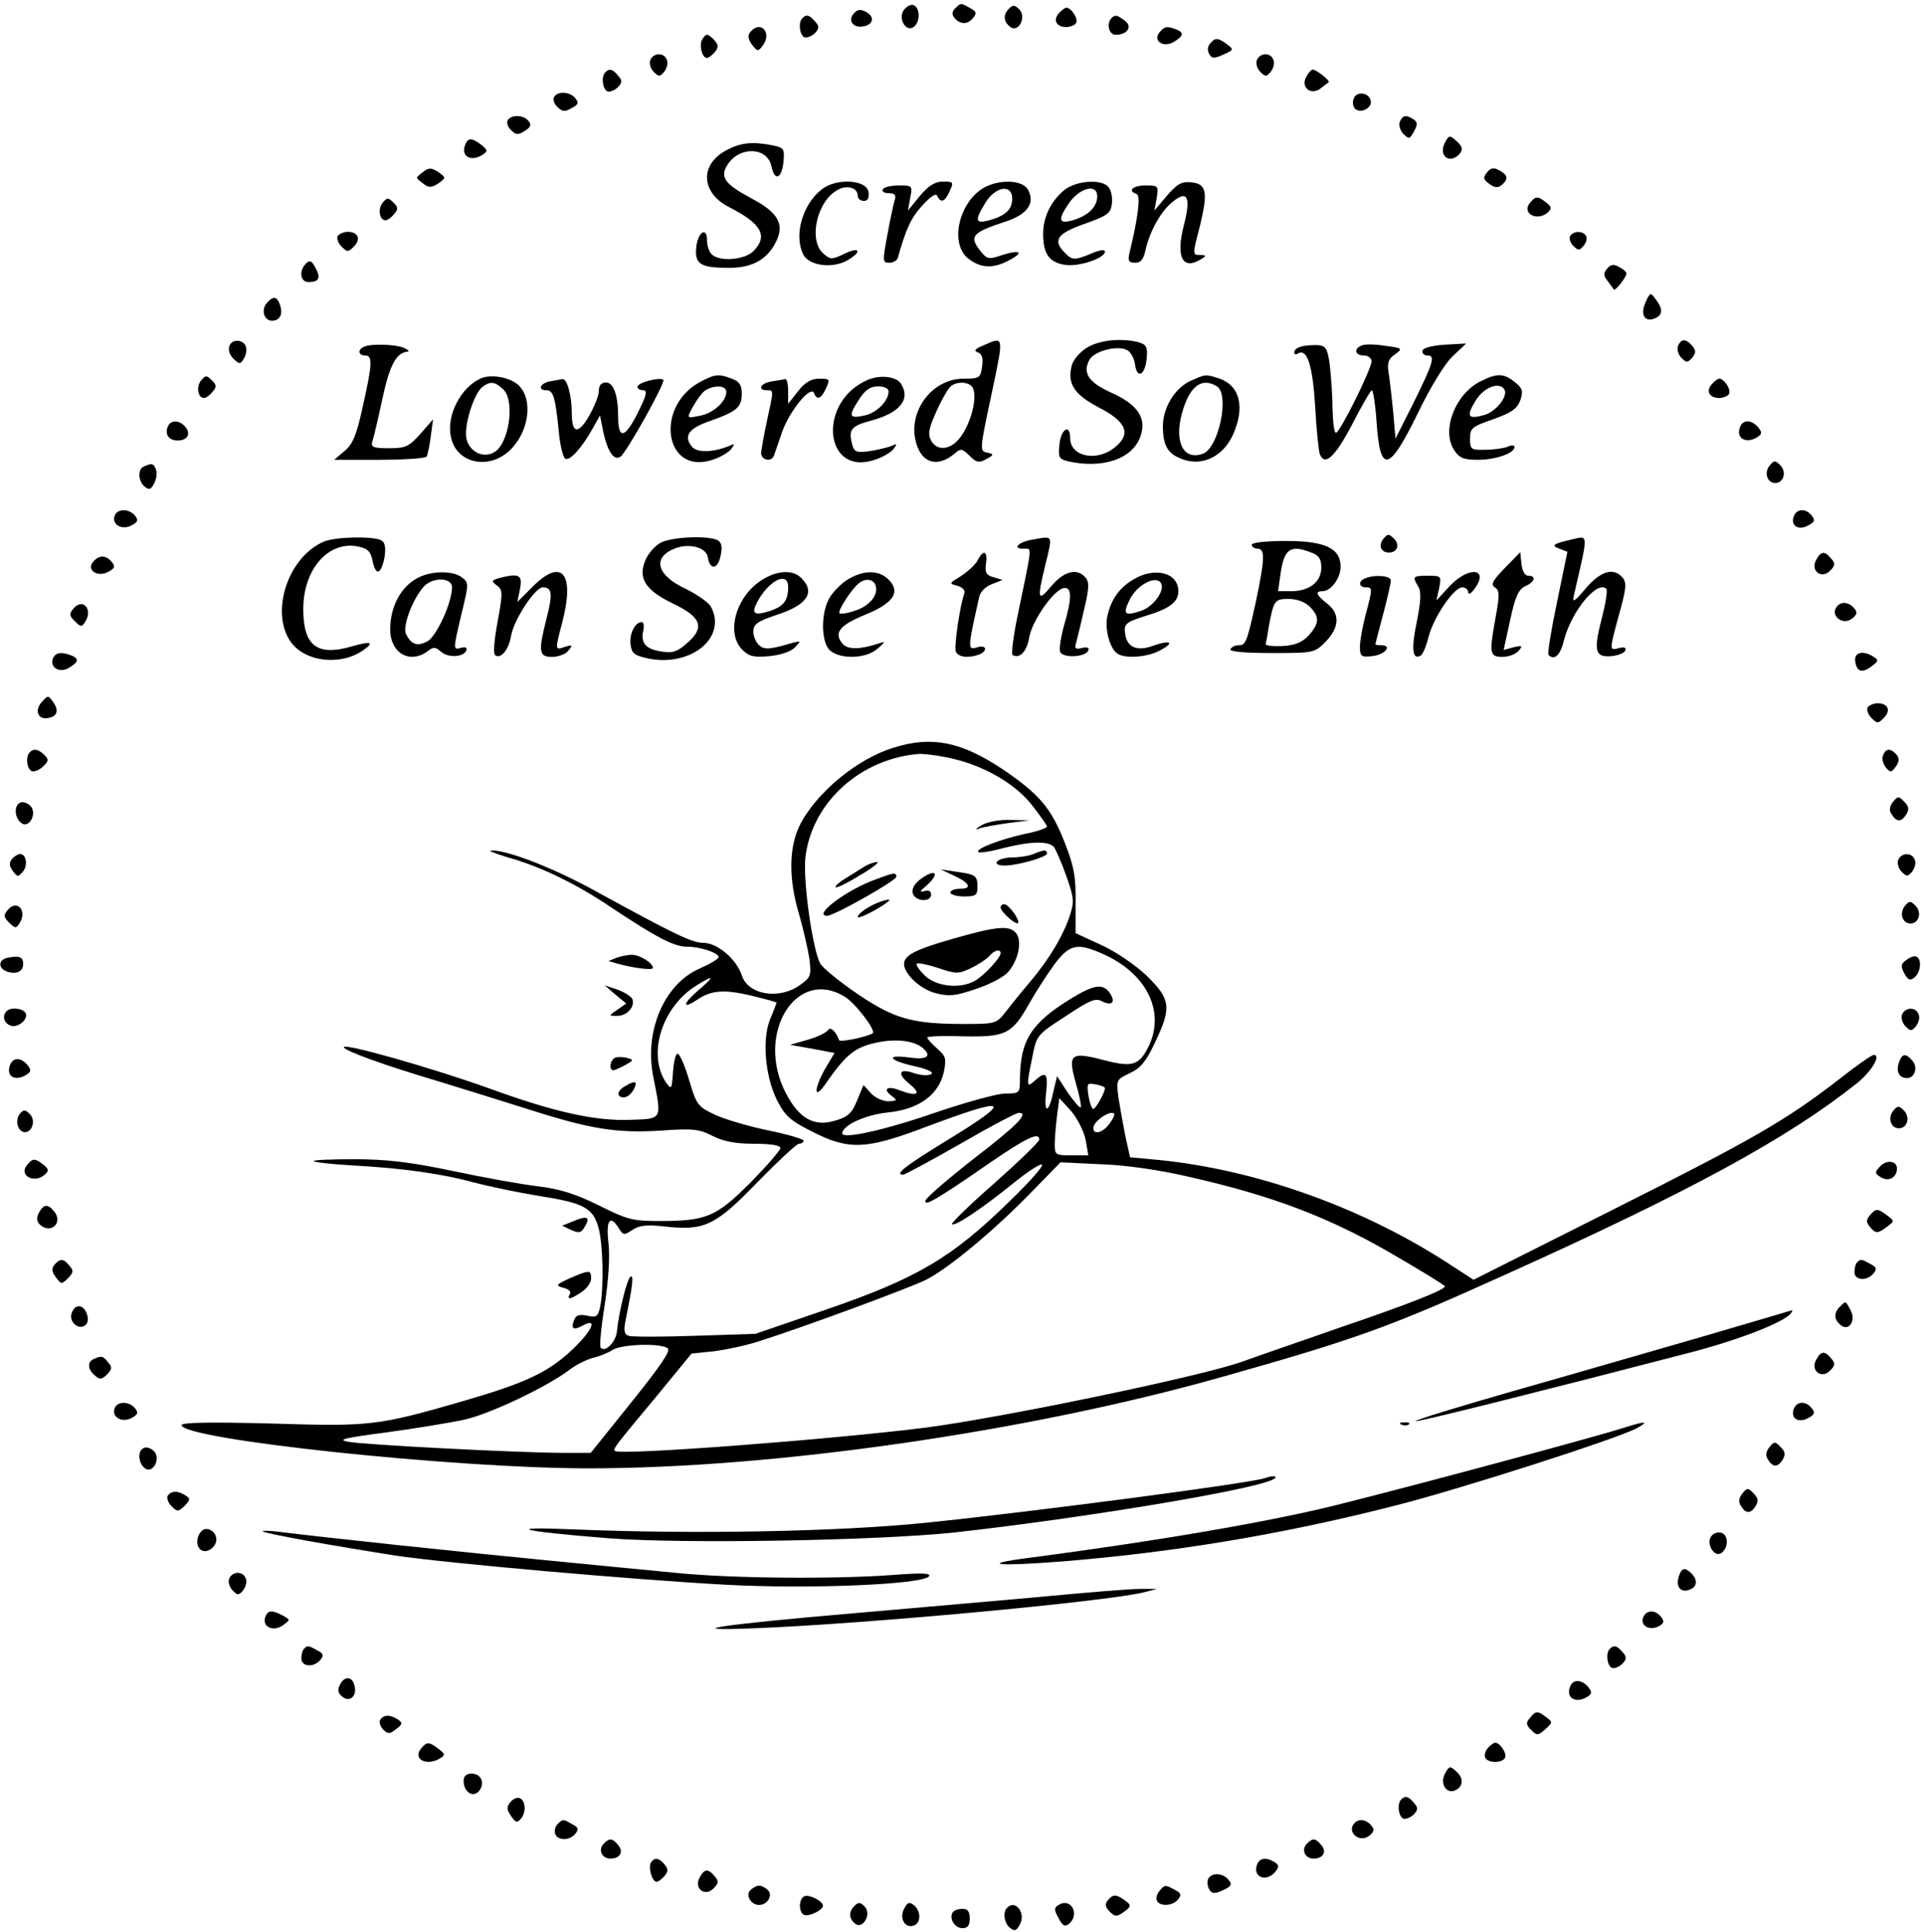 <?xml version="1.0" standalone="no"?>
<!DOCTYPE svg PUBLIC "-//W3C//DTD SVG 20010904//EN"
 "http://www.w3.org/TR/2001/REC-SVG-20010904/DTD/svg10.dtd">
<svg version="1.0" xmlns="http://www.w3.org/2000/svg"
 width="498pt" height="500pt" viewBox="0 0 498 500"
 preserveAspectRatio="xMidYMid meet">
<g transform="translate(0,500) scale(0.1,-0.1)"
fill="#000000" stroke="none">
<path d="M2341 4976 c-19 -22 4 -62 25 -45 17 14 15 50 -2 56 -6 2 -16 -3 -23
-11z"/>
<path d="M2472 4978 c-8 -8 -9 -15 -1 -25 15 -17 34 -17 48 1 10 12 8 17 -8
25 -24 14 -24 14 -39 -1z"/>
<path d="M2612 4978 c-16 -16 -15 -33 2 -47 22 -18 44 25 24 45 -11 11 -16 12
-26 2z"/>
<path d="M2209 4964 c-15 -18 0 -38 27 -32 25 5 28 25 6 37 -15 8 -23 7 -33
-5z"/>
<path d="M2740 4965 c-15 -18 -5 -35 20 -35 10 0 22 5 25 10 7 11 -12 40 -25
40 -4 0 -13 -7 -20 -15z"/>
<path d="M2077 4953 c-11 -10 -8 -41 4 -49 6 -3 18 1 27 9 13 13 13 19 2 31
-14 17 -23 20 -33 9z"/>
<path d="M2877 4953 c-14 -14 -7 -43 11 -43 30 0 44 21 24 36 -20 15 -26 17
-35 7z"/>
<path d="M1942 4917 c-7 -8 -6 -18 4 -32 15 -19 16 -19 29 -2 24 33 -7 66 -33
34z"/>
<path d="M3001 4916 c-18 -22 11 -41 38 -24 25 15 26 24 5 32 -23 9 -30 8 -43
-8z"/>
<path d="M1816 4895 c-6 -17 2 -45 14 -45 4 0 13 7 20 15 10 12 10 18 0 30 -7
8 -16 15 -20 15 -4 0 -10 -7 -14 -15z"/>
<path d="M3132 4887 c-7 -8 -7 -18 -2 -27 7 -12 13 -12 37 -1 27 12 27 13 8
27 -23 17 -30 17 -43 1z"/>
<path d="M1683 4844 c-3 -8 1 -22 9 -30 13 -13 16 -13 27 0 7 9 11 23 7 31 -7
20 -35 19 -43 -1z"/>
<path d="M3253 4844 c-3 -8 1 -22 9 -30 13 -13 16 -13 27 0 7 9 11 23 7 31 -7
20 -35 19 -43 -1z"/>
<path d="M1567 4813 c-11 -10 -8 -41 4 -49 6 -3 18 1 27 9 13 13 13 19 2 31
-14 17 -23 20 -33 9z"/>
<path d="M3381 4801 c-15 -27 12 -49 37 -30 9 7 19 15 21 16 5 4 -31 32 -41
33 -4 0 -12 -9 -17 -19z"/>
<path d="M1434 4749 c-3 -6 0 -18 9 -26 12 -12 19 -13 36 -3 18 9 20 14 10 26
-14 17 -45 19 -55 3z"/>
<path d="M3504 4745 c-4 -9 -2 -21 3 -26 14 -14 45 1 41 20 -4 22 -37 26 -44
6z"/>
<path d="M1314 4689 c-3 -6 0 -18 9 -26 12 -12 18 -13 35 -2 16 10 18 16 10
26 -13 16 -44 17 -54 2z"/>
<path d="M3623 4684 c-3 -8 1 -22 10 -31 14 -14 16 -13 27 7 10 18 9 24 -1 31
-20 13 -29 11 -36 -7z"/>
<path d="M3740 4631 c-18 -35 13 -58 39 -28 8 11 6 18 -8 31 -19 17 -20 17
-31 -3z"/>
<path d="M1204 4625 c-12 -30 16 -45 46 -25 13 9 12 12 -4 25 -25 19 -35 19
-42 0z"/>
<path d="M1880 4611 c-70 -37 -66 -111 9 -148 82 -42 100 -74 61 -113 -23 -23
-88 -28 -108 -8 -7 7 -12 23 -12 36 0 38 -25 20 -28 -20 -4 -43 13 -52 92 -51
55 1 93 23 115 68 22 45 5 75 -63 111 -71 38 -84 56 -62 89 32 48 103 44 113
-6 8 -40 27 -31 31 13 3 33 1 36 -29 42 -52 10 -82 7 -119 -13z"/>
<path d="M1094 4554 c-19 -14 -19 -14 0 -28 14 -12 22 -12 37 -3 10 6 19 14
19 17 0 3 -9 11 -19 17 -15 9 -23 9 -37 -3z"/>
<path d="M3849 4554 c-11 -14 -10 -18 6 -30 13 -10 22 -11 32 -3 18 16 16 26
-6 38 -14 8 -22 7 -32 -5z"/>
<path d="M2127 4510 c-51 -40 -73 -121 -47 -170 15 -27 71 -35 109 -16 43 23
39 40 -4 19 -33 -16 -36 -15 -55 2 -38 35 -15 136 39 164 23 13 51 5 51 -15 0
-8 7 -14 16 -14 10 0 14 7 12 23 -4 32 -83 37 -121 7z"/>
<path d="M2381 4493 l-31 -38 6 33 c6 31 6 32 -29 32 -20 0 -39 -4 -42 -10 -3
-5 3 -10 15 -10 16 0 20 -5 16 -17 -3 -10 -12 -51 -19 -90 -13 -70 -13 -73 5
-73 10 0 20 6 22 13 21 75 34 103 63 135 22 24 36 33 39 25 9 -20 20 -15 32
12 11 24 10 25 -17 25 -21 0 -37 -10 -60 -37z"/>
<path d="M2548 4515 c-66 -37 -91 -145 -42 -184 32 -25 64 -27 105 -5 41 21
30 29 -17 14 -35 -12 -39 -11 -56 10 -30 38 -22 48 60 75 61 19 82 48 63 84
-14 25 -71 28 -113 6z m72 -29 c0 -28 -17 -44 -59 -56 -37 -10 -39 -1 -10 46
26 42 69 48 69 10z"/>
<path d="M2756 4509 c-35 -28 -56 -70 -56 -114 0 -51 15 -73 54 -80 35 -7 106
16 106 34 0 6 -15 4 -35 -5 -43 -18 -50 -18 -69 2 -32 32 -20 50 52 75 59 21
67 27 70 52 2 16 -2 35 -9 43 -17 21 -82 17 -113 -7z m84 -17 c0 -26 -21 -48
-57 -60 -43 -14 -47 -3 -17 41 28 41 74 53 74 19z"/>
<path d="M3020 4493 l-32 -38 6 33 c5 31 4 32 -29 32 -33 0 -48 -14 -23 -22
11 -4 4 -60 -19 -155 -4 -18 -1 -23 15 -23 15 0 22 9 27 33 11 49 41 103 72
126 37 30 46 10 27 -63 -21 -82 -3 -117 46 -86 13 8 12 10 -2 10 -22 0 -22 -1
-2 76 21 87 17 108 -22 112 -26 3 -37 -4 -64 -35z"/>
<path d="M991 4476 c-14 -16 -9 -46 7 -46 5 0 15 7 22 16 11 12 11 18 -2 30
-13 13 -16 13 -27 0z"/>
<path d="M3960 4475 c-23 -28 21 -50 48 -23 9 9 7 14 -6 24 -22 17 -27 17 -42
-1z"/>
<path d="M874 4389 c-3 -6 1 -18 10 -27 15 -15 17 -15 32 0 19 19 11 38 -16
38 -10 0 -22 -5 -26 -11z"/>
<path d="M4064 4389 c-3 -6 0 -17 8 -25 13 -13 16 -13 27 0 7 8 10 20 6 26 -8
13 -32 13 -41 -1z"/>
<path d="M792 4318 c-19 -19 -15 -48 7 -48 27 0 32 11 17 38 -9 17 -14 20 -24
10z"/>
<path d="M4160 4305 c-10 -12 -10 -19 1 -32 7 -10 15 -20 16 -22 4 -5 32 31
33 41 0 4 -9 12 -19 17 -14 8 -22 7 -31 -4z"/>
<path d="M4259 4217 c-14 -31 -2 -52 24 -41 21 8 22 24 3 49 -14 19 -15 19
-27 -8z"/>
<path d="M690 4215 c-15 -18 -6 -45 14 -45 20 0 29 16 21 40 -8 24 -18 25 -35
5z"/>
<path d="M594 4105 c-4 -9 0 -24 10 -33 15 -15 18 -15 26 -2 6 8 9 22 7 30 -3
21 -36 25 -43 5z"/>
<path d="M2545 4106 c-22 -9 -25 -14 -14 -18 11 -4 14 -15 11 -37 -4 -29 -7
-31 -48 -31 -82 0 -145 -85 -123 -165 15 -55 56 -66 101 -28 14 13 19 12 37
-6 18 -18 25 -20 44 -9 19 10 20 13 5 16 -23 4 -23 4 7 145 34 161 35 157 -20
133z m-28 -108 c17 -29 -11 -118 -46 -145 -24 -19 -49 -15 -61 7 -9 17 -6 32
15 78 14 31 31 60 38 64 18 12 45 9 54 -4z"/>
<path d="M2813 4100 c-18 -11 -35 -31 -39 -46 -12 -47 6 -75 71 -109 72 -37
84 -69 39 -104 -47 -37 -114 -22 -114 25 0 40 -25 23 -28 -19 -3 -34 -1 -36
33 -43 92 -17 167 15 180 78 10 41 -16 74 -79 102 -58 26 -75 51 -56 85 12 23
76 39 99 24 9 -6 17 -22 19 -37 5 -38 26 -27 30 16 3 30 -1 36 -20 42 -45 12
-103 6 -135 -14z"/>
<path d="M4343 4104 c-3 -8 1 -22 9 -30 13 -13 16 -13 28 0 10 13 10 19 0 31
-16 19 -29 19 -37 -1z"/>
<path d="M943 4103 c-18 -7 -16 -23 2 -23 20 0 19 -21 -6 -132 -16 -74 -26
-98 -47 -115 l-27 -23 117 0 c64 0 119 4 122 8 3 5 8 29 11 53 l6 44 -33 -38
c-30 -33 -38 -37 -81 -37 -41 0 -48 3 -43 18 3 9 15 59 26 111 19 88 36 118
65 121 6 1 1 5 -10 10 -22 9 -83 11 -102 3z"/>
<path d="M3368 4103 c-10 -2 -18 -9 -18 -14 0 -6 4 -8 9 -4 24 14 38 -27 45
-134 3 -60 9 -117 12 -126 13 -33 40 -7 84 77 25 49 48 88 51 88 3 0 9 -37 12
-81 9 -137 32 -132 108 24 32 66 68 125 89 145 l35 33 -54 -3 c-33 -2 -56 -8
-59 -15 -2 -7 4 -13 13 -13 21 0 15 -19 -40 -130 l-43 -85 -6 70 c-4 39 -9 84
-12 102 -4 24 0 35 17 46 20 15 20 16 -25 22 -25 4 -53 5 -61 1 -22 -8 -18
-26 5 -26 11 0 20 -7 20 -15 0 -20 -82 -185 -92 -185 -5 0 -8 28 -9 63 0 34
-4 85 -7 112 -6 44 -10 50 -32 52 -14 0 -33 -1 -42 -4z"/>
<path d="M521 4016 c-14 -16 -9 -46 7 -46 5 0 15 7 22 16 11 12 11 18 -2 30
-13 13 -16 13 -27 0z"/>
<path d="M1245 4021 c-52 -23 -90 -96 -78 -151 13 -69 98 -88 153 -35 50 48
61 133 21 169 -22 20 -70 28 -96 17z m57 -28 c32 -29 16 -143 -24 -164 -29
-16 -64 3 -71 37 -6 33 19 114 41 132 21 16 32 15 54 -5z"/>
<path d="M1813 4012 c-120 -64 -93 -243 31 -202 19 6 40 18 48 27 11 15 11 16
-7 8 -40 -16 -81 -17 -94 -1 -23 28 -8 48 48 67 68 24 81 35 81 70 0 22 -6 32
-26 39 -34 13 -43 12 -81 -8z m67 -26 c0 -25 -34 -56 -69 -62 -33 -7 -33 -6
-21 17 7 13 19 32 28 42 18 20 62 23 62 3z"/>
<path d="M2244 4016 c-129 -57 -111 -250 20 -206 19 6 40 18 48 27 11 15 11
16 -7 8 -11 -4 -37 -10 -57 -13 -33 -4 -38 -1 -43 21 -9 35 -1 45 48 58 76 20
105 55 79 96 -12 19 -55 24 -88 9z m56 -29 c0 -24 -30 -55 -61 -62 -41 -9 -44
-3 -17 39 17 27 30 36 51 36 15 0 27 -5 27 -13z"/>
<path d="M3083 4015 c-41 -18 -73 -69 -73 -118 0 -52 13 -73 55 -87 50 -16
101 10 126 64 32 71 19 127 -34 146 -37 12 -35 12 -74 -5z m67 -15 c33 -21 5
-158 -36 -174 -50 -19 -75 29 -55 103 19 71 51 96 91 71z"/>
<path d="M3832 4013 c-65 -32 -102 -127 -68 -178 13 -20 24 -25 61 -25 46 0
95 17 95 33 0 5 -8 6 -17 1 -10 -4 -36 -8 -58 -8 -38 -1 -40 1 -40 29 0 27 5
31 60 50 47 17 62 27 70 49 8 24 6 31 -14 47 -28 23 -46 24 -89 2z m62 -21
c10 -17 -21 -57 -52 -66 -43 -12 -48 -4 -22 38 21 34 61 49 74 28z"/>
<path d="M1423 4013 c-25 -5 -32 -23 -9 -23 18 0 23 -16 32 -103 3 -37 11 -70
17 -74 11 -7 42 26 71 78 l19 34 9 -45 c11 -49 27 -73 44 -62 15 10 117 192
111 199 -8 8 -67 -7 -67 -18 0 -5 7 -9 15 -9 12 0 8 -14 -16 -62 -32 -63 -49
-65 -49 -7 0 56 -12 89 -31 89 -13 0 -19 -7 -19 -22 0 -12 -12 -41 -26 -66
-28 -47 -44 -44 -44 9 0 45 -12 89 -24 88 -6 -1 -21 -4 -33 -6z"/>
<path d="M1998 4013 c-29 -4 -39 -23 -13 -23 18 0 18 2 0 -80 -8 -36 -14 -73
-15 -82 0 -20 29 -25 34 -5 2 6 12 34 21 61 20 54 73 119 82 99 7 -20 19 -15
31 12 11 24 10 25 -17 25 -21 0 -37 -9 -55 -32 l-26 -33 0 33 c0 17 -3 31 -7
31 -5 -1 -20 -4 -35 -6z"/>
<path d="M4430 4005 c-15 -18 -5 -35 20 -35 10 0 22 5 25 10 7 11 -12 40 -25
40 -4 0 -13 -7 -20 -15z"/>
<path d="M434 3895 c-8 -20 4 -35 26 -35 25 0 35 17 20 35 -16 19 -39 19 -46
0z"/>
<path d="M4504 3895 c-12 -29 15 -45 45 -26 12 8 12 12 2 25 -17 20 -40 21
-47 1z"/>
<path d="M4581 3796 c-16 -19 -7 -46 14 -46 22 0 30 29 13 46 -13 13 -16 13
-27 0z"/>
<path d="M373 3793 c-17 -6 -16 -38 1 -52 12 -10 17 -8 25 8 6 11 8 27 5 35
-6 17 -11 18 -31 9z"/>
<path d="M297 3666 c-9 -23 18 -39 43 -26 17 9 19 14 9 26 -15 18 -45 18 -52
0z"/>
<path d="M4643 3664 c-9 -24 11 -38 37 -24 17 9 19 14 9 26 -15 19 -38 18 -46
-2z"/>
<path d="M3581 3606 c-14 -17 -7 -36 14 -36 22 0 29 20 13 36 -13 13 -16 13
-27 0z"/>
<path d="M840 3599 c-91 -37 -140 -175 -91 -255 34 -55 126 -69 188 -29 34 23
25 27 -27 12 -90 -26 -125 2 -125 97 0 102 64 176 140 162 26 -5 34 -12 39
-36 8 -41 22 -38 31 6 4 26 2 39 -7 45 -18 12 -117 10 -148 -2z"/>
<path d="M1709 3595 c-14 -8 -32 -28 -39 -46 -19 -46 1 -77 72 -111 73 -35 83
-61 38 -101 -27 -24 -39 -28 -68 -23 -41 6 -54 22 -47 54 3 12 1 22 -4 22 -17
0 -32 -29 -29 -57 3 -24 9 -29 45 -37 111 -23 206 54 163 134 -6 11 -35 31
-65 46 -76 35 -88 82 -27 105 37 14 80 2 84 -23 5 -34 26 -32 33 3 5 22 3 34
-6 40 -22 14 -121 10 -150 -6z"/>
<path d="M2670 3603 c-34 -6 -50 -23 -22 -23 24 0 25 15 -13 -168 -12 -57 -18
-105 -14 -107 18 -11 37 9 43 45 7 43 63 123 89 128 22 4 22 -26 1 -97 -8 -29
-13 -60 -10 -68 7 -17 67 -14 73 4 3 7 -3 9 -17 6 -14 -4 -19 -1 -16 8 2 8 12
47 21 87 14 58 15 75 5 87 -22 26 -56 17 -89 -22 -35 -42 -37 -34 -16 52 20
84 23 78 -35 68z"/>
<path d="M4065 3603 c-45 -10 -51 -15 -29 -23 l21 -8 -27 -131 c-15 -71 -25
-133 -22 -136 15 -15 31 -1 40 38 20 76 86 156 110 133 3 -4 -2 -38 -12 -76
-22 -85 -18 -102 26 -98 17 2 33 8 35 15 3 7 -3 9 -16 6 -26 -7 -26 -8 0 88
18 64 20 81 9 94 -23 27 -56 18 -95 -27 -31 -37 -36 -39 -31 -18 38 166 39
154 -9 143z"/>
<path d="M3240 3590 c0 -5 7 -10 15 -10 20 0 19 -27 -5 -140 -23 -105 -26
-110 -45 -110 -8 0 -17 -4 -20 -10 -4 -6 33 -10 105 -10 110 0 112 0 141 29
36 37 38 73 4 99 -28 22 -32 32 -12 32 22 0 47 34 47 63 0 48 -40 67 -141 67
-53 0 -89 -4 -89 -10z m154 -20 c20 -7 26 -17 26 -39 0 -37 -31 -61 -78 -61
l-34 0 7 48 c9 62 26 73 79 52z m-4 -140 c26 -26 25 -43 -2 -74 -17 -18 -35
-26 -68 -28 -25 -1 -44 1 -44 5 1 4 5 24 8 45 13 69 15 72 52 72 21 0 42 -8
54 -20z"/>
<path d="M2530 3549 c-6 -11 -26 -29 -43 -40 -31 -19 -31 -19 -9 -25 14 -4 21
-12 18 -20 -11 -29 -27 -137 -22 -150 6 -15 33 -18 60 -8 23 9 20 26 -4 19
-26 -8 -26 -5 5 132 3 12 17 26 32 31 l28 11 -23 7 c-19 5 -23 12 -20 35 5 34
-7 38 -22 8z"/>
<path d="M3895 3530 c-32 -33 -37 -43 -26 -50 12 -7 13 -19 3 -73 -18 -98 -17
-107 17 -107 16 0 34 7 42 16 11 13 9 14 -13 9 l-26 -7 17 78 c13 61 22 79 39
87 25 11 29 27 8 27 -9 0 -16 12 -18 31 l-3 30 -40 -41z"/>
<path d="M4701 3551 c-16 -28 14 -51 36 -28 13 13 14 19 3 31 -17 21 -27 20
-39 -3z"/>
<path d="M241 3546 c-18 -21 11 -41 39 -26 17 9 19 14 9 26 -15 18 -33 18 -48
0z"/>
<path d="M1091 3509 c-49 -20 -81 -74 -81 -138 0 -61 50 -90 96 -57 16 13 21
12 36 -1 18 -16 59 -14 65 4 3 7 -3 10 -15 6 -19 -5 -19 -3 1 82 21 86 21 87
2 101 -21 16 -69 17 -104 3z m79 -29 c0 -39 -40 -127 -64 -140 -26 -13 -41 -9
-55 19 -10 19 17 91 46 123 23 25 73 24 73 -2z"/>
<path d="M1379 3482 l-40 -40 7 34 c7 37 -3 41 -54 28 -20 -6 -21 -8 -6 -19
15 -11 16 -18 2 -94 -9 -48 -12 -84 -6 -87 15 -10 35 15 41 51 7 41 62 125 82
125 24 0 26 -17 10 -79 -22 -87 -21 -101 14 -101 16 0 35 7 42 16 12 15 11 16
-9 10 -26 -9 -26 -10 -6 66 32 125 -2 165 -77 90z"/>
<path d="M1969 3497 c-65 -43 -90 -136 -48 -178 18 -18 30 -21 71 -17 29 3 56
12 66 23 16 17 16 17 -8 11 -58 -17 -71 -18 -85 -6 -8 7 -15 23 -15 35 0 20
10 27 64 45 76 25 97 58 60 94 -22 23 -65 20 -105 -7z m71 -16 c0 -35 -11 -50
-47 -62 -41 -13 -49 -8 -33 23 30 56 80 81 80 39z"/>
<path d="M2192 3499 c-18 -12 -39 -34 -47 -50 -21 -40 -19 -112 3 -132 27 -24
94 -22 123 4 21 18 22 20 4 14 -48 -16 -81 -17 -94 -1 -24 28 -8 48 58 75 74
30 93 59 61 91 -26 26 -66 25 -108 -1z m74 -13 c9 -24 -14 -54 -52 -66 -19 -7
-38 -10 -41 -7 -6 6 34 67 52 79 16 12 35 9 41 -6z"/>
<path d="M2933 3500 c-37 -22 -58 -53 -67 -96 -7 -32 7 -84 27 -96 20 -13 76
-9 108 8 41 21 30 29 -16 13 -43 -16 -69 -4 -73 33 -3 23 2 28 53 44 63 19 85
36 85 64 0 48 -61 64 -117 30z m72 -9 c11 -19 -19 -61 -52 -72 -43 -14 -48 -9
-28 31 19 37 67 62 80 41z"/>
<path d="M3752 3483 l-34 -37 7 32 c6 31 6 32 -29 32 -39 0 -41 -2 -25 -28 8
-13 7 -37 -4 -92 -15 -71 -11 -100 11 -86 5 3 14 25 20 49 13 50 65 127 87
127 8 0 15 -6 15 -12 0 -8 7 -5 15 6 42 55 -12 63 -63 9z"/>
<path d="M3533 3503 c-18 -7 -16 -23 2 -23 18 0 18 -2 0 -70 -8 -30 -15 -68
-15 -83 0 -26 3 -28 32 -25 32 3 53 28 24 28 -9 0 -16 1 -16 3 0 1 9 36 20 77
11 41 20 81 20 88 0 12 -42 16 -67 5z"/>
<path d="M190 3425 c-11 -13 -11 -19 4 -33 15 -15 18 -15 26 -2 22 33 -6 64
-30 35z"/>
<path d="M4757 3433 c-24 -23 12 -55 38 -33 12 10 13 16 4 26 -12 15 -31 18
-42 7z"/>
<path d="M137 3296 c-9 -24 18 -39 42 -24 25 15 26 24 5 32 -25 10 -41 7 -47
-8z"/>
<path d="M4802 3288 c4 -27 18 -31 43 -12 17 13 18 16 5 24 -28 18 -52 12 -48
-12z"/>
<path d="M108 3183 c-20 -22 -9 -47 17 -41 24 4 28 20 12 42 -12 17 -13 17
-29 -1z"/>
<path d="M4834 3169 c-3 -6 1 -18 10 -27 15 -15 17 -15 32 0 19 19 11 38 -16
38 -10 0 -22 -5 -26 -11z"/>
<path d="M2313 3065 c-96 -29 -204 -120 -244 -203 -27 -56 -28 -137 -1 -227
11 -38 23 -91 27 -116 5 -44 4 -48 -24 -68 -54 -39 -135 -26 -151 25 -14 42
-63 84 -100 84 -29 0 -78 24 -275 132 -110 61 -233 109 -274 107 -9 0 11 -8
44 -18 83 -23 176 -68 265 -128 119 -79 164 -103 198 -103 35 0 82 -16 82 -27
0 -5 -23 -18 -50 -30 -91 -40 -143 -162 -119 -280 22 -111 24 -108 -56 -111
-92 -4 -198 19 -368 81 -154 55 -377 118 -377 107 0 -9 105 -47 250 -90 58
-18 159 -49 225 -70 162 -52 230 -63 345 -56 84 6 100 4 135 -14 28 -14 58
-20 107 -20 42 0 68 -4 68 -11 0 -6 -35 -46 -77 -89 -89 -89 -114 -100 -236
-100 -71 0 -84 4 -158 41 -61 30 -100 42 -157 49 -43 5 -142 23 -222 40 -110
23 -171 30 -254 30 -60 0 -107 -2 -104 -5 3 -3 47 -8 99 -11 132 -7 235 -22
315 -44 38 -10 114 -26 169 -35 116 -18 140 -31 154 -82 12 -42 14 -153 5
-202 -6 -29 -10 -31 -34 -26 -20 4 -29 2 -34 -11 -9 -23 -2 -28 23 -14 40 21
23 -15 -29 -64 -61 -57 -117 -84 -278 -131 -225 -65 -241 -67 -499 -59 -154 4
-233 3 -233 -4 0 -37 704 -112 1053 -112 480 0 1135 94 1638 236 347 98 430
127 737 266 475 214 728 351 909 495 37 30 63 73 43 73 -5 0 -44 -27 -87 -61
-141 -109 -221 -155 -587 -339 l-362 -182 -74 48 c-222 142 -491 237 -740 262
l-75 7 -12 54 c-6 30 -14 75 -18 100 -6 46 -6 47 30 64 28 13 42 31 65 80 43
90 40 111 -22 172 -31 29 -81 63 -119 80 l-65 30 0 80 c1 66 -4 93 -28 154
-35 90 -66 126 -162 191 -107 71 -183 86 -281 55z m137 -25 c88 -17 173 -64
219 -121 23 -29 41 -55 41 -58 0 -4 -26 -13 -57 -19 -64 -14 -129 -39 -121
-47 3 -3 31 1 64 10 71 18 118 19 132 3 5 -7 20 -41 32 -75 19 -54 21 -66 10
-100 -17 -53 -54 -115 -103 -173 -23 -27 -52 -63 -65 -80 -23 -29 -26 -30
-106 -30 -134 0 -180 13 -274 76 -46 31 -90 67 -98 79 -20 31 -47 220 -39 279
18 141 144 254 296 265 9 0 40 -3 69 -9z m396 -505 c119 -49 171 -149 128
-241 -25 -52 -43 -57 -119 -37 -84 22 -92 15 -70 -61 9 -32 15 -59 12 -62 -2
-2 -17 15 -33 38 l-28 43 -10 -42 c-12 -57 -25 -55 -18 2 5 48 -1 54 -30 28
-21 -19 -22 -15 -6 61 11 57 12 58 86 106 62 41 77 48 94 39 25 -13 36 -4 22
19 -18 28 -41 25 -103 -13 -102 -63 -130 -107 -131 -207 0 -37 -1 -38 -38 -38
-20 0 -100 -22 -177 -48 -135 -47 -245 -71 -245 -55 1 21 60 48 118 54 81 8
132 46 145 105 7 35 5 41 -18 61 -14 12 -25 25 -25 28 0 3 42 5 93 3 110 -2
126 5 171 85 17 30 46 75 65 101 38 51 58 56 117 31z m-1041 -100 c-39 -34
-39 -48 0 -22 35 24 68 27 137 11 37 -9 68 -17 68 -19 0 -1 -7 -20 -16 -41
-22 -52 -14 -148 17 -211 21 -41 34 -53 92 -82 94 -48 139 -46 292 12 218 82
232 73 55 -35 -108 -66 -136 -88 -112 -88 4 0 71 36 148 80 76 44 144 80 151
80 28 0 -5 -33 -117 -119 -65 -51 -121 -99 -124 -107 -7 -19 28 1 168 98 95
65 126 79 126 59 0 -6 -52 -56 -115 -112 -64 -56 -113 -104 -111 -107 7 -7 76
39 159 106 37 30 71 52 74 48 4 -4 -33 -46 -83 -94 -151 -148 -241 -201 -484
-284 l-175 -60 -157 -5 c-86 -3 -163 -3 -171 0 -12 4 -13 14 -7 44 17 83 21
115 12 109 -9 -5 -30 -91 -35 -140 -2 -28 -30 -57 -42 -44 -4 3 1 53 10 110
10 65 14 124 10 161 -7 60 4 75 27 38 11 -18 14 -18 35 -4 18 12 37 14 83 9
103 -12 132 2 241 115 53 54 101 99 107 99 7 0 12 4 12 8 0 4 -40 16 -89 26
-49 10 -111 28 -138 40 -47 22 -50 26 -69 90 -11 37 -24 68 -30 69 -5 1 -10
-20 -12 -47 -3 -44 -4 -47 -17 -29 -51 73 -12 199 80 254 45 28 45 22 0 -16z
m381 -14 c28 -17 82 -88 73 -95 -13 -9 -84 -24 -87 -18 -9 24 -23 36 -29 26
-5 -7 -28 -18 -53 -25 l-45 -13 57 -10 58 -11 -26 -44 c-28 -51 -27 -79 2 -37
52 75 75 94 125 106 52 13 102 8 126 -11 26 -22 14 -32 -32 -26 -64 9 -56 -7
11 -22 36 -8 52 -16 44 -21 -7 -4 -26 -3 -42 2 -41 15 -48 0 -13 -28 32 -26
19 -33 -28 -15 -31 12 -43 2 -19 -15 15 -12 15 -13 -9 -14 -14 0 -34 9 -45 21
l-19 21 -17 -41 c-13 -32 -24 -42 -56 -51 -55 -17 -94 5 -129 73 -78 153 28
324 153 248z m674 -237 c0 -11 -24 -54 -30 -54 -8 0 -19 57 -13 64 5 4 43 -4
43 -10z m-50 -134 l7 -40 -43 0 c-42 0 -44 1 -44 29 0 15 3 49 6 74 l6 45 31
-34 c16 -19 33 -53 37 -74z m64 45 c-17 -26 -44 -34 -44 -14 0 14 30 38 48 39
9 0 8 -7 -4 -25z m201 -140 c213 -48 357 -102 518 -194 81 -47 147 -87 147
-90 0 -9 -99 -48 -270 -106 -85 -30 -200 -69 -255 -89 -110 -39 -622 -145
-822 -171 -249 -31 -789 -72 -801 -60 -6 5 -4 8 111 146 l87 106 58 6 c31 4
84 15 117 26 114 36 390 138 432 159 59 30 175 127 268 222 l80 82 105 -5 c63
-2 153 -15 225 -32z m-1347 -444 c9 -6 -16 -43 -93 -139 l-106 -132 -69 0
c-112 0 -522 21 -560 29 -28 5 -8 10 100 24 74 10 165 25 202 33 67 15 214 85
272 129 17 13 45 27 61 31 17 4 39 13 50 20 21 15 122 19 143 5z"/>
<path d="M2540 2864 c-16 -10 -18 -13 -5 -8 11 4 45 10 75 14 l55 7 -50 1
c-29 1 -60 -5 -75 -14z"/>
<path d="M2675 2790 c-11 -5 -37 -9 -57 -9 -39 -1 -55 -21 -17 -21 33 0 109
22 109 31 0 11 -8 10 -35 -1z"/>
<path d="M2235 2756 c-11 -7 -33 -21 -48 -30 -16 -10 -27 -20 -24 -22 2 -3 31
11 63 31 33 19 52 35 44 34 -8 0 -24 -6 -35 -13z"/>
<path d="M2467 2735 c42 -19 51 -35 19 -35 -14 0 -26 -4 -26 -10 0 -5 16 -10
35 -10 30 0 35 3 35 24 0 30 -4 33 -55 40 l-40 6 32 -15z"/>
<path d="M2266 2724 c-75 -27 -164 -94 -125 -94 18 0 179 91 179 101 0 12 -6
11 -54 -7z"/>
<path d="M2379 2722 c-14 -12 -20 -25 -16 -35 8 -21 47 -22 47 -2 0 9 -6 12
-17 9 -14 -4 -13 -1 5 14 38 34 22 46 -19 14z"/>
<path d="M2248 2652 c-16 -9 -28 -20 -28 -25 0 -7 56 21 79 40 15 12 -29 -1
-51 -15z"/>
<path d="M2590 2652 c0 -12 39 -46 45 -41 6 7 -24 49 -36 49 -5 0 -9 -4 -9 -8z"/>
<path d="M2468 2571 c-98 -28 -128 -43 -128 -66 0 -25 42 -65 81 -75 34 -9 51
-8 103 10 35 11 73 31 84 43 27 29 39 82 22 102 -17 21 -50 18 -162 -14z m122
-38 c-1 -13 -45 -60 -68 -72 -38 -21 -100 -14 -129 15 -14 14 -23 27 -20 30 3
3 27 -2 55 -11 47 -16 53 -16 86 0 19 9 40 23 47 31 12 15 29 19 29 7z"/>
<path d="M77 3053 c-11 -10 -8 -41 4 -48 5 -4 19 1 29 10 16 15 17 19 5 31
-15 15 -28 18 -38 7z"/>
<path d="M4874 3045 c-4 -8 0 -22 7 -31 12 -14 14 -14 26 2 9 13 10 21 2 31
-15 17 -28 17 -35 -2z"/>
<path d="M4900 2925 c-9 -11 -11 -22 -4 -32 13 -21 25 -21 38 -1 8 14 7 21 -5
33 -14 15 -17 15 -29 0z"/>
<path d="M53 2923 c-17 -6 -16 -38 1 -52 21 -18 44 25 24 44 -7 7 -19 11 -25
8z"/>
<path d="M31 2777 c-8 -10 -7 -18 2 -31 12 -16 14 -16 26 -2 14 16 9 46 -7 46
-5 0 -15 -6 -21 -13z"/>
<path d="M4913 2774 c-3 -8 1 -22 9 -30 13 -13 16 -13 27 0 7 9 11 23 7 31 -7
20 -35 19 -43 -1z"/>
<path d="M4931 2656 c-16 -19 -7 -46 14 -46 22 0 30 29 13 46 -13 13 -16 13
-27 0z"/>
<path d="M20 2645 c-11 -13 -11 -19 4 -33 15 -15 18 -15 26 -2 22 33 -6 64
-30 35z"/>
<path d="M23 2522 c-28 -4 -30 -28 -3 -37 23 -7 40 1 40 20 0 18 -9 22 -37 17z"/>
<path d="M1595 2521 l-20 -8 20 -6 c42 -12 95 -19 95 -12 0 13 -34 34 -55 34
-11 0 -29 -4 -40 -8z"/>
<path d="M4935 2516 c-15 -10 -16 -16 -6 -35 10 -18 15 -20 27 -10 15 13 19
45 5 53 -4 3 -16 0 -26 -8z"/>
<path d="M1593 2426 l28 -23 -23 -16 c-23 -16 -23 -16 -2 -16 26 -1 48 23 41
43 -3 7 -20 18 -39 25 l-33 11 28 -24z"/>
<path d="M17 2383 c-12 -12 -7 -31 10 -37 19 -8 48 17 39 33 -8 12 -39 15 -49
4z"/>
<path d="M4923 2374 c-3 -8 1 -22 9 -30 13 -13 16 -13 27 0 7 9 11 23 7 31 -7
20 -35 19 -43 -1z"/>
<path d="M1593 2263 c-14 -5 -18 -33 -5 -33 4 1 18 7 31 14 21 12 22 13 5 18
-11 3 -25 3 -31 1z"/>
<path d="M4915 2250 c-8 -24 1 -40 21 -40 20 0 29 27 14 45 -17 20 -27 19 -35
-5z"/>
<path d="M26 2244 c-11 -30 13 -44 43 -25 12 8 12 12 2 25 -17 20 -37 20 -45
0z"/>
<path d="M1618 2189 c-22 -12 -23 -29 -3 -29 8 0 19 9 25 20 12 22 4 25 -22 9z"/>
<path d="M4901 2126 c-16 -19 -7 -46 14 -46 22 0 30 29 13 46 -13 13 -16 13
-27 0z"/>
<path d="M51 2117 c-13 -17 -5 -47 14 -47 19 0 28 32 12 47 -12 12 -16 12 -26
0z"/>
<path d="M70 1985 c-23 -28 21 -50 48 -23 9 9 7 14 -6 24 -22 17 -27 17 -42
-1z"/>
<path d="M4866 1981 c-14 -15 -14 -18 3 -28 20 -12 41 0 41 23 0 20 -27 24
-44 5z"/>
<path d="M101 1862 c-7 -13 -6 -23 1 -30 28 -28 63 3 38 33 -16 20 -27 19 -39
-3z"/>
<path d="M4840 1855 c-10 -12 -10 -18 0 -30 15 -18 20 -18 44 0 20 15 20 15 0
30 -24 18 -29 18 -44 0z"/>
<path d="M1480 1838 l-25 -10 23 -11 c18 -8 26 -8 33 4 19 30 11 35 -31 17z"/>
<path d="M141 1727 c-8 -10 -7 -19 4 -33 13 -18 15 -18 31 -2 14 14 15 20 4
32 -15 19 -24 20 -39 3z"/>
<path d="M4807 1733 c-4 -3 -7 -15 -7 -25 0 -22 32 -24 49 -4 10 12 8 17 -8
25 -23 13 -26 13 -34 4z"/>
<path d="M1475 1692 c-37 -17 -38 -19 -16 -25 13 -3 20 -10 16 -16 -9 -16 2
-14 30 5 14 9 25 25 25 35 0 23 -4 23 -55 1z"/>
<path d="M4762 1618 c-16 -16 -15 -33 2 -47 21 -18 41 11 26 38 -13 25 -12 25
-28 9z"/>
<path d="M186 1603 c-9 -21 14 -45 33 -34 8 5 11 16 6 30 -8 25 -30 28 -39 4z"/>
<path d="M4400 1539 c-129 -37 -349 -101 -487 -140 -139 -40 -251 -74 -249
-77 4 -3 343 82 708 177 132 34 250 81 264 103 3 4 4 8 2 7 -2 -1 -109 -32
-238 -70z"/>
<path d="M4701 1481 c-16 -28 14 -51 36 -28 13 13 14 19 3 31 -17 21 -27 20
-39 -3z"/>
<path d="M243 1483 c-18 -7 -16 -28 3 -43 12 -11 18 -10 31 3 13 13 14 19 3
31 -13 17 -17 18 -37 9z"/>
<path d="M297 1356 c-9 -23 18 -39 43 -26 17 9 19 14 9 26 -15 18 -45 18 -52
0z"/>
<path d="M4643 1354 c-9 -24 11 -38 37 -24 17 9 19 14 9 26 -15 19 -38 18 -46
-2z"/>
<path d="M3628 1313 c7 -3 16 -2 19 1 4 3 -2 6 -13 5 -11 0 -14 -3 -6 -6z"/>
<path d="M4200 1304 c-66 -21 -506 -140 -725 -195 -171 -44 -464 -95 -815
-141 -128 -17 -78 -22 88 -9 287 23 571 70 857 143 165 41 582 175 632 202 34
19 22 19 -37 0z"/>
<path d="M4580 1255 c-9 -11 -11 -22 -4 -32 13 -21 25 -21 38 -1 8 14 7 21 -5
33 -14 15 -17 15 -29 0z"/>
<path d="M373 1253 c-17 -6 -16 -38 1 -52 21 -18 44 25 24 44 -7 7 -19 11 -25
8z"/>
<path d="M3275 1175 c-34 -13 -598 -87 -880 -116 -225 -23 -600 -30 -910 -17
-189 8 -138 -5 91 -23 194 -15 696 -6 894 15 317 35 750 106 820 135 23 9 9
15 -15 6z"/>
<path d="M4510 1135 c-9 -11 -11 -22 -4 -32 13 -21 25 -21 38 -1 8 14 7 21 -5
33 -14 15 -17 15 -29 0z"/>
<path d="M434 1129 c-3 -6 1 -18 10 -27 15 -15 17 -15 34 1 15 16 15 19 2 27
-20 13 -37 12 -46 -1z"/>
<path d="M522 1038 c-16 -16 -15 -45 2 -51 15 -6 36 11 36 29 0 21 -25 35 -38
22z"/>
<path d="M680 1037 c5 -6 180 -37 345 -63 127 -19 611 -62 850 -75 215 -12
508 0 529 21 8 9 -16 10 -94 4 -149 -11 -414 -9 -555 5 -66 6 -214 21 -330 32
-198 19 -606 62 -705 75 -25 3 -43 3 -40 1z"/>
<path d="M4430 1025 c-16 -19 8 -59 27 -43 17 14 17 45 -1 51 -8 3 -20 0 -26
-8z"/>
<path d="M4345 919 c-8 -26 6 -42 28 -33 20 7 22 25 5 42 -17 17 -26 15 -33
-9z"/>
<path d="M593 914 c-3 -8 1 -22 9 -30 13 -13 16 -13 27 0 7 9 11 23 7 31 -7
20 -35 19 -43 -1z"/>
<path d="M2710 869 c-107 -10 -332 -29 -500 -44 -341 -29 -462 -47 -260 -39
288 11 911 69 1010 93 l35 9 -45 0 c-25 0 -133 -9 -240 -19z"/>
<path d="M687 816 c-10 -25 19 -40 44 -23 21 15 21 15 1 26 -28 15 -39 14 -45
-3z"/>
<path d="M4253 814 c-8 -21 16 -35 40 -23 14 8 16 13 6 25 -15 19 -38 18 -46
-2z"/>
<path d="M787 733 c-4 -3 -7 -15 -7 -25 0 -22 32 -24 49 -4 10 12 8 17 -8 25
-23 13 -26 13 -34 4z"/>
<path d="M4167 733 c-11 -10 -8 -41 4 -49 6 -3 18 1 27 9 13 13 13 19 2 31
-14 17 -23 20 -33 9z"/>
<path d="M881 642 c-8 -15 -7 -23 5 -33 18 -15 38 0 32 27 -5 25 -25 28 -37 6z"/>
<path d="M4064 635 c-12 -29 15 -45 45 -26 12 8 12 12 2 25 -17 20 -40 21 -47
1z"/>
<path d="M3960 554 c-11 -12 -10 -18 3 -31 15 -15 18 -15 37 2 19 17 19 19 2
31 -22 17 -27 17 -42 -2z"/>
<path d="M984 549 c-3 -6 0 -17 8 -25 12 -12 17 -12 33 1 17 13 18 16 5 25
-20 13 -37 13 -46 -1z"/>
<path d="M1090 475 c-23 -28 15 -47 50 -25 13 8 12 11 -5 24 -25 19 -30 19
-45 1z"/>
<path d="M3850 475 c-6 -8 -9 -19 -5 -25 8 -13 42 -13 50 0 7 11 -12 40 -25
40 -4 0 -13 -7 -20 -15z"/>
<path d="M3740 410 c-13 -25 2 -52 25 -44 22 9 25 31 5 49 -17 16 -19 15 -30
-5z"/>
<path d="M1200 391 c0 -28 24 -45 40 -26 16 20 6 45 -20 45 -13 0 -20 -7 -20
-19z"/>
<path d="M1321 336 c-10 -12 -10 -19 2 -36 12 -18 16 -18 26 -6 14 17 11 48
-5 53 -6 2 -17 -3 -23 -11z"/>
<path d="M3627 343 c-11 -10 -8 -41 4 -49 6 -3 18 1 27 9 13 13 13 19 2 31
-14 17 -23 20 -33 9z"/>
<path d="M1443 279 c-6 -6 -9 -18 -6 -25 7 -18 37 -18 52 0 10 12 8 17 -8 25
-24 14 -24 14 -38 0z"/>
<path d="M3507 283 c-24 -23 12 -55 38 -33 12 10 13 16 4 26 -12 15 -31 18
-42 7z"/>
<path d="M1563 229 c-16 -16 -5 -39 17 -39 25 0 35 18 20 35 -15 18 -22 19
-37 4z"/>
<path d="M3383 229 c-16 -16 -5 -39 17 -39 25 0 35 18 20 35 -15 18 -22 19
-37 4z"/>
<path d="M1685 180 c-8 -12 3 -50 14 -50 5 0 14 7 21 15 10 12 10 18 0 30 -14
17 -26 19 -35 5z"/>
<path d="M3254 175 c-13 -32 23 -48 47 -19 10 13 10 17 -2 25 -21 13 -39 11
-45 -6z"/>
<path d="M1811 141 c-16 -28 14 -51 36 -28 13 13 14 19 3 31 -17 21 -27 20
-39 -3z"/>
<path d="M3127 137 c-3 -8 -1 -20 3 -27 7 -11 14 -12 35 -2 22 10 25 15 15 27
-15 19 -46 19 -53 2z"/>
<path d="M1942 108 c-13 -13 2 -38 23 -38 21 0 36 25 23 38 -7 7 -17 12 -23
12 -6 0 -16 -5 -23 -12z"/>
<path d="M3000 105 c-6 -8 -9 -19 -5 -25 9 -15 41 -12 54 4 10 12 8 17 -8 25
-25 14 -26 14 -41 -4z"/>
<path d="M2083 93 c-15 -5 -17 -39 -3 -48 11 -7 50 11 50 23 0 12 -34 29 -47
25z"/>
<path d="M2869 84 c-10 -12 -9 -18 3 -31 14 -14 19 -14 37 -1 17 12 19 17 9
25 -27 21 -36 22 -49 7z"/>
<path d="M2212 68 c-16 -16 -15 -33 1 -46 20 -17 44 25 25 44 -11 11 -16 12
-26 2z"/>
<path d="M2340 60 c-13 -25 3 -52 26 -43 18 7 18 37 0 52 -12 10 -17 8 -26 -9z"/>
<path d="M2740 70 c-12 -7 -12 -13 0 -34 10 -20 16 -23 27 -15 29 25 5 69 -27
49z"/>
<path d="M2607 63 c-12 -11 -8 -40 7 -52 12 -10 17 -8 26 9 16 29 -12 65 -33
43z"/>
<path d="M2466 51 c-10 -16 5 -41 25 -41 14 0 19 7 19 25 0 18 -5 25 -19 25
-11 0 -22 -4 -25 -9z"/>
</g>
</svg>
